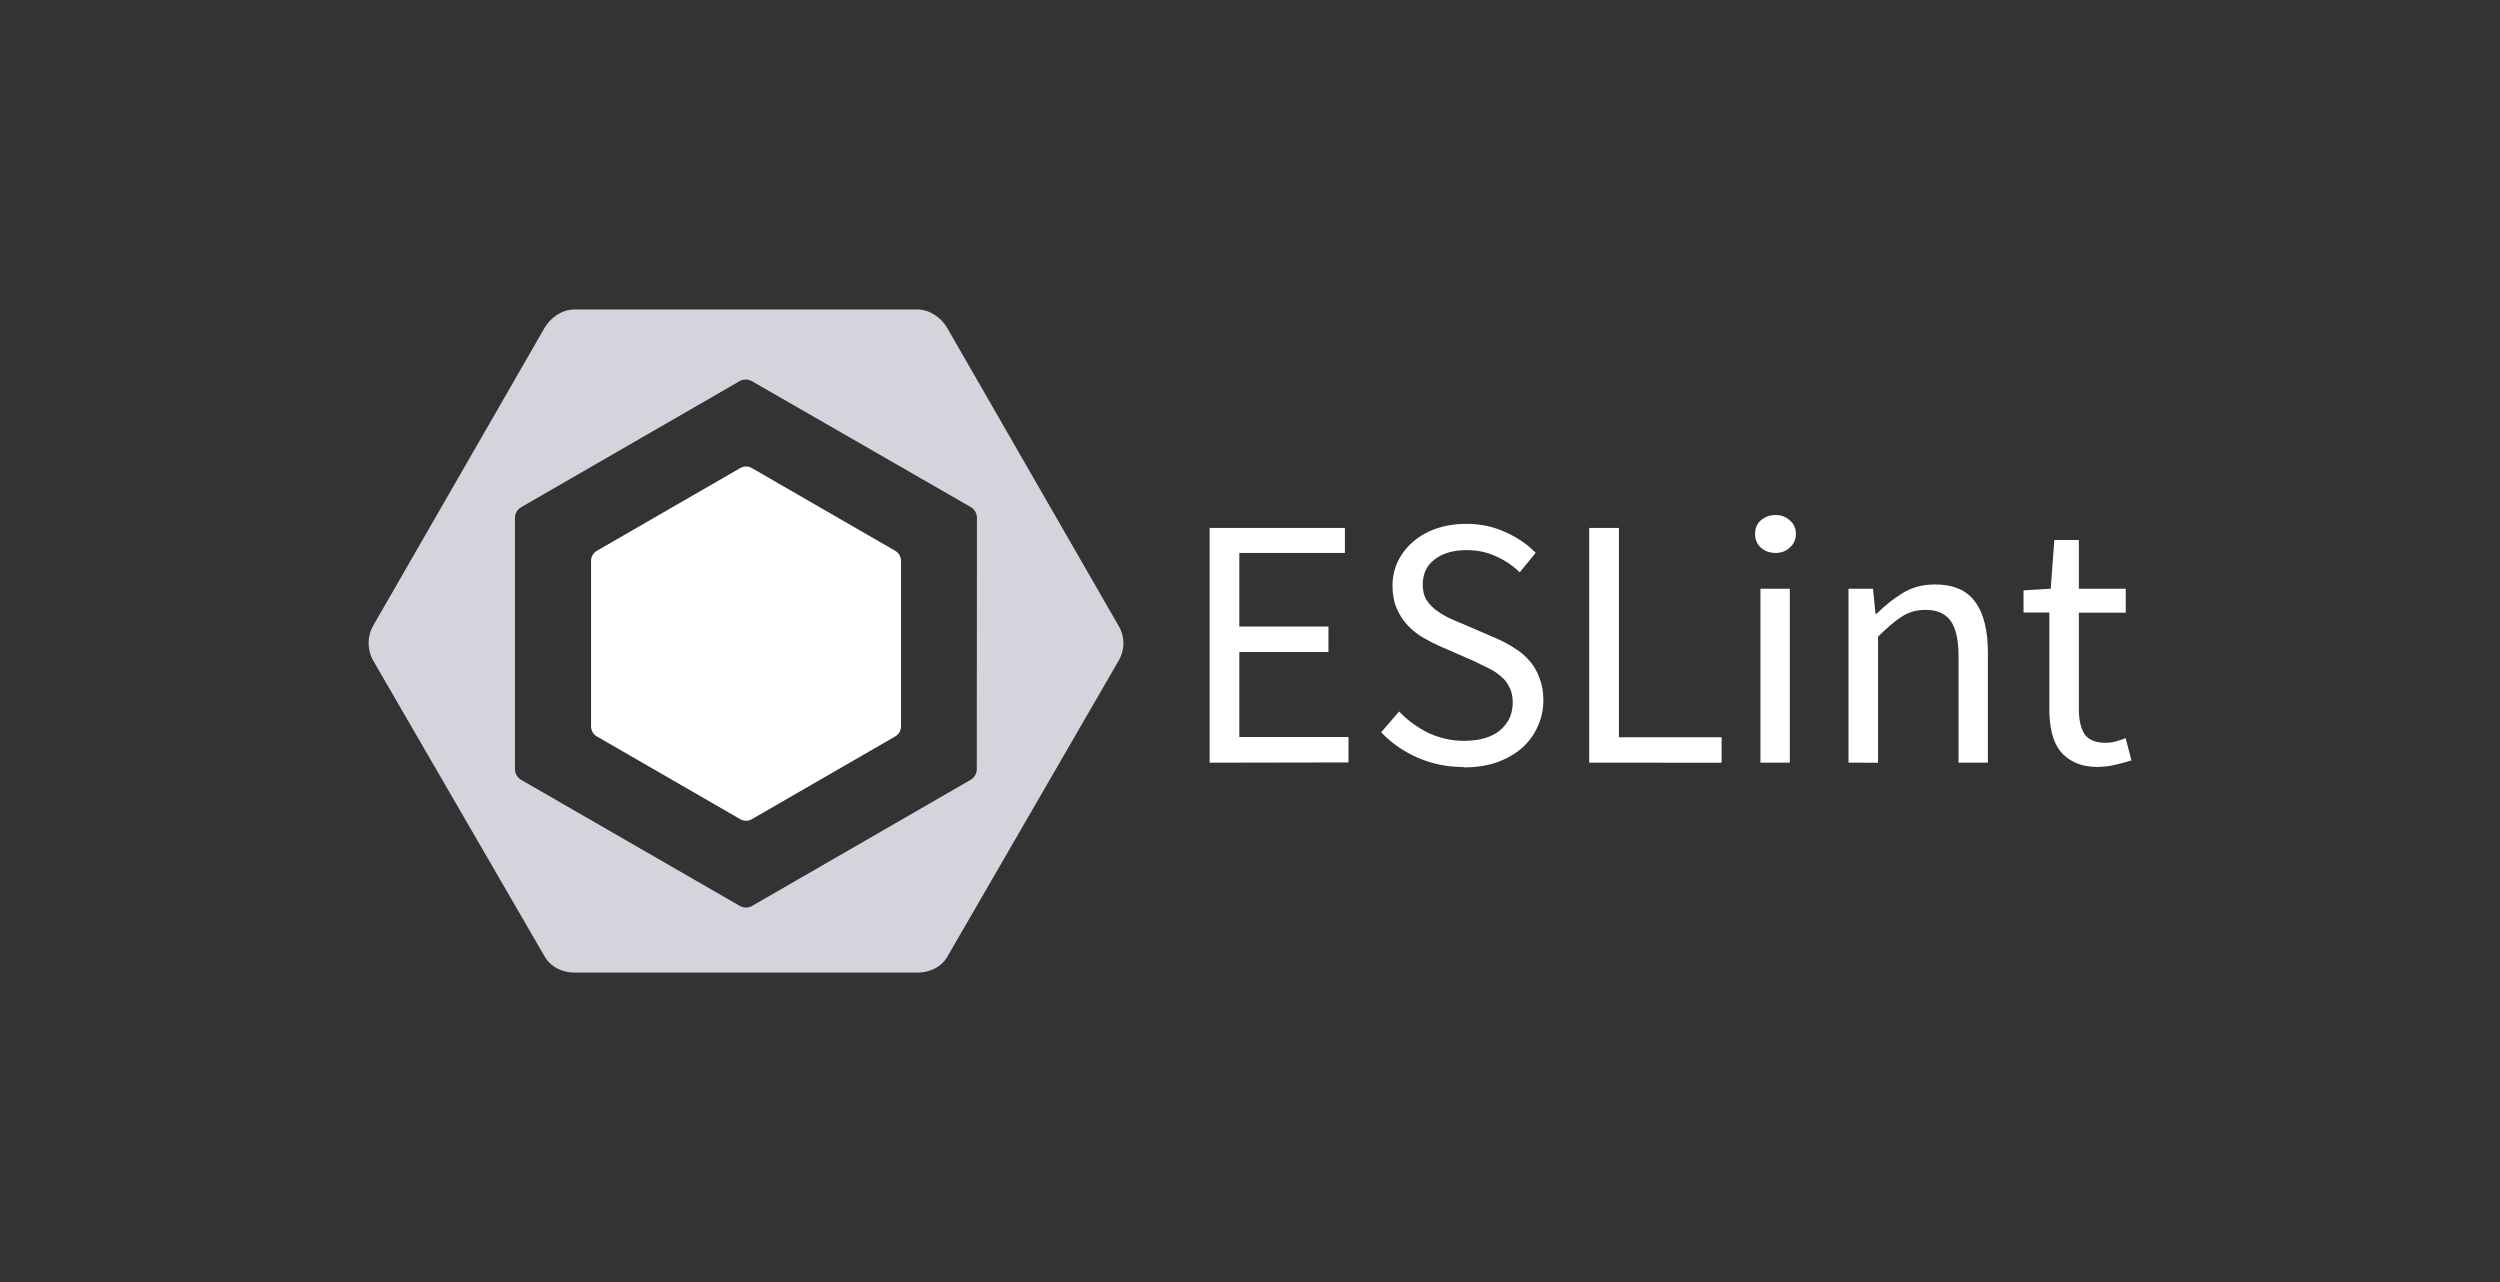 <svg width="156" height="80" viewBox="0 0 156 80" fill="none" xmlns="http://www.w3.org/2000/svg">
<rect x="0" y="0" width="156" height="80" fill="#333333" stroke="none"/>
<path d="M37.244 34.37L46.191 29.207C46.301 29.143 46.426 29.11 46.553 29.11C46.68 29.11 46.804 29.143 46.915 29.207L55.861 34.37C55.971 34.434 56.063 34.525 56.126 34.635C56.19 34.745 56.224 34.87 56.224 34.997V45.327C56.224 45.454 56.19 45.579 56.126 45.688C56.063 45.798 55.971 45.89 55.861 45.953L46.915 51.117C46.804 51.181 46.68 51.214 46.553 51.214C46.426 51.214 46.301 51.181 46.191 51.117L37.244 45.953C37.134 45.89 37.043 45.798 36.979 45.688C36.916 45.579 36.882 45.454 36.882 45.327V34.997C36.882 34.87 36.916 34.745 36.979 34.635C37.043 34.525 37.134 34.434 37.244 34.37Z" fill="white"/>
<path d="M69.813 39.075L59.114 20.479C58.726 19.805 58.009 19.311 57.232 19.311H35.852C35.077 19.311 34.358 19.806 33.969 20.479L23.291 39.034C23.1 39.368 23 39.746 23 40.131C23 40.516 23.1 40.894 23.291 41.228L33.979 59.673C34.367 60.347 35.085 60.69 35.862 60.69H57.242C58.017 60.69 58.736 60.356 59.123 59.683L69.813 41.209C70.201 40.535 70.201 39.749 69.813 39.066M60.951 48.009C60.951 48.282 60.788 48.535 60.549 48.672L46.933 56.528C46.816 56.595 46.683 56.63 46.548 56.63C46.413 56.63 46.28 56.595 46.163 56.528L32.536 48.672C32.417 48.606 32.318 48.51 32.247 48.393C32.177 48.277 32.138 48.145 32.134 48.009V32.305C32.134 32.031 32.297 31.778 32.534 31.642L46.149 23.785C46.267 23.719 46.399 23.683 46.534 23.683C46.669 23.683 46.802 23.719 46.919 23.785L60.557 31.631C60.676 31.697 60.776 31.793 60.847 31.91C60.918 32.026 60.957 32.158 60.961 32.295L60.951 48.009Z" fill="#D3D4DC"/>
<path d="M75.479 47.592V32.941H83.922V34.505H77.333V39.097H82.895V40.683H77.333V45.99H84.145V47.576L75.479 47.592ZM91.322 47.861C90.301 47.861 89.349 47.667 88.464 47.28C87.58 46.892 86.82 46.363 86.186 45.694L87.303 44.398C87.824 44.942 88.434 45.389 89.135 45.738C89.849 46.064 90.586 46.228 91.346 46.228C92.314 46.228 93.062 46.011 93.591 45.58C94.127 45.133 94.395 44.552 94.395 43.837C94.395 43.465 94.328 43.152 94.194 42.899C94.075 42.631 93.904 42.407 93.681 42.228C93.473 42.034 93.22 41.863 92.922 41.715C92.624 41.565 92.304 41.409 91.962 41.245L89.863 40.33C89.521 40.18 89.171 40.002 88.812 39.794C88.455 39.586 88.135 39.333 87.853 39.035C87.57 38.737 87.339 38.387 87.161 37.984C86.982 37.567 86.892 37.09 86.892 36.555C86.892 36.011 87.004 35.501 87.227 35.024C87.465 34.548 87.785 34.139 88.186 33.796C88.604 33.438 89.088 33.166 89.639 32.979C90.205 32.785 90.823 32.688 91.493 32.688C92.377 32.688 93.189 32.859 93.928 33.202C94.672 33.528 95.305 33.96 95.826 34.498L94.832 35.713C94.385 35.281 93.886 34.946 93.336 34.708C92.8 34.455 92.189 34.328 91.504 34.328C90.685 34.328 90.022 34.522 89.516 34.91C89.025 35.282 88.779 35.803 88.779 36.473C88.779 36.831 88.846 37.136 88.981 37.389C89.13 37.627 89.324 37.843 89.562 38.037C89.8 38.216 90.061 38.379 90.344 38.527C90.627 38.661 90.917 38.787 91.215 38.906L93.292 39.799C93.709 39.978 94.104 40.187 94.476 40.425C94.848 40.648 95.168 40.916 95.435 41.229C95.703 41.527 95.912 41.884 96.061 42.301C96.224 42.709 96.306 43.178 96.306 43.709C96.306 44.29 96.187 44.834 95.949 45.34C95.725 45.846 95.398 46.292 94.966 46.68C94.534 47.052 94.013 47.349 93.402 47.573C92.792 47.781 92.1 47.885 91.326 47.885L91.322 47.861ZM99.166 47.592V32.941H101.021V46.007H107.429V47.593L99.166 47.592ZM109.851 47.592V36.739H111.683V47.592H109.851ZM110.79 34.504C110.433 34.504 110.128 34.392 109.875 34.169C109.636 33.946 109.517 33.663 109.517 33.32C109.517 32.963 109.636 32.68 109.875 32.471C110.128 32.248 110.433 32.136 110.79 32.136C111.147 32.136 111.445 32.248 111.683 32.471C111.936 32.679 112.063 32.962 112.063 33.32C112.063 33.662 111.936 33.945 111.683 34.169C111.445 34.392 111.147 34.504 110.79 34.504ZM115.347 47.592V36.739H116.875L117.031 38.302H117.099C117.62 37.781 118.164 37.349 118.73 37.006C119.311 36.649 119.981 36.47 120.74 36.47C121.886 36.47 122.72 36.828 123.24 37.542C123.776 38.256 124.044 39.313 124.044 40.714V47.592H122.213V40.959C122.213 39.938 122.049 39.201 121.723 38.747C121.396 38.286 120.875 38.055 120.159 38.055C119.593 38.055 119.095 38.197 118.663 38.48C118.231 38.763 117.74 39.18 117.19 39.731V47.593L115.347 47.592ZM130.979 47.861C130.398 47.861 129.907 47.772 129.505 47.593C129.117 47.414 128.798 47.169 128.546 46.856C128.308 46.543 128.137 46.164 128.033 45.717C127.929 45.27 127.877 44.779 127.877 44.244V38.223H126.268V36.838L127.965 36.736L128.19 33.698H129.721V36.736H132.646V38.232H129.721V44.253C129.721 44.923 129.84 45.444 130.078 45.816C130.331 46.173 130.773 46.352 131.404 46.352C131.598 46.352 131.807 46.322 132.03 46.262C132.253 46.202 132.457 46.135 132.642 46.061L133 47.446C132.702 47.55 132.374 47.64 132.017 47.715C131.675 47.803 131.332 47.847 130.989 47.847L130.979 47.861Z" fill="white"/>
</svg>
